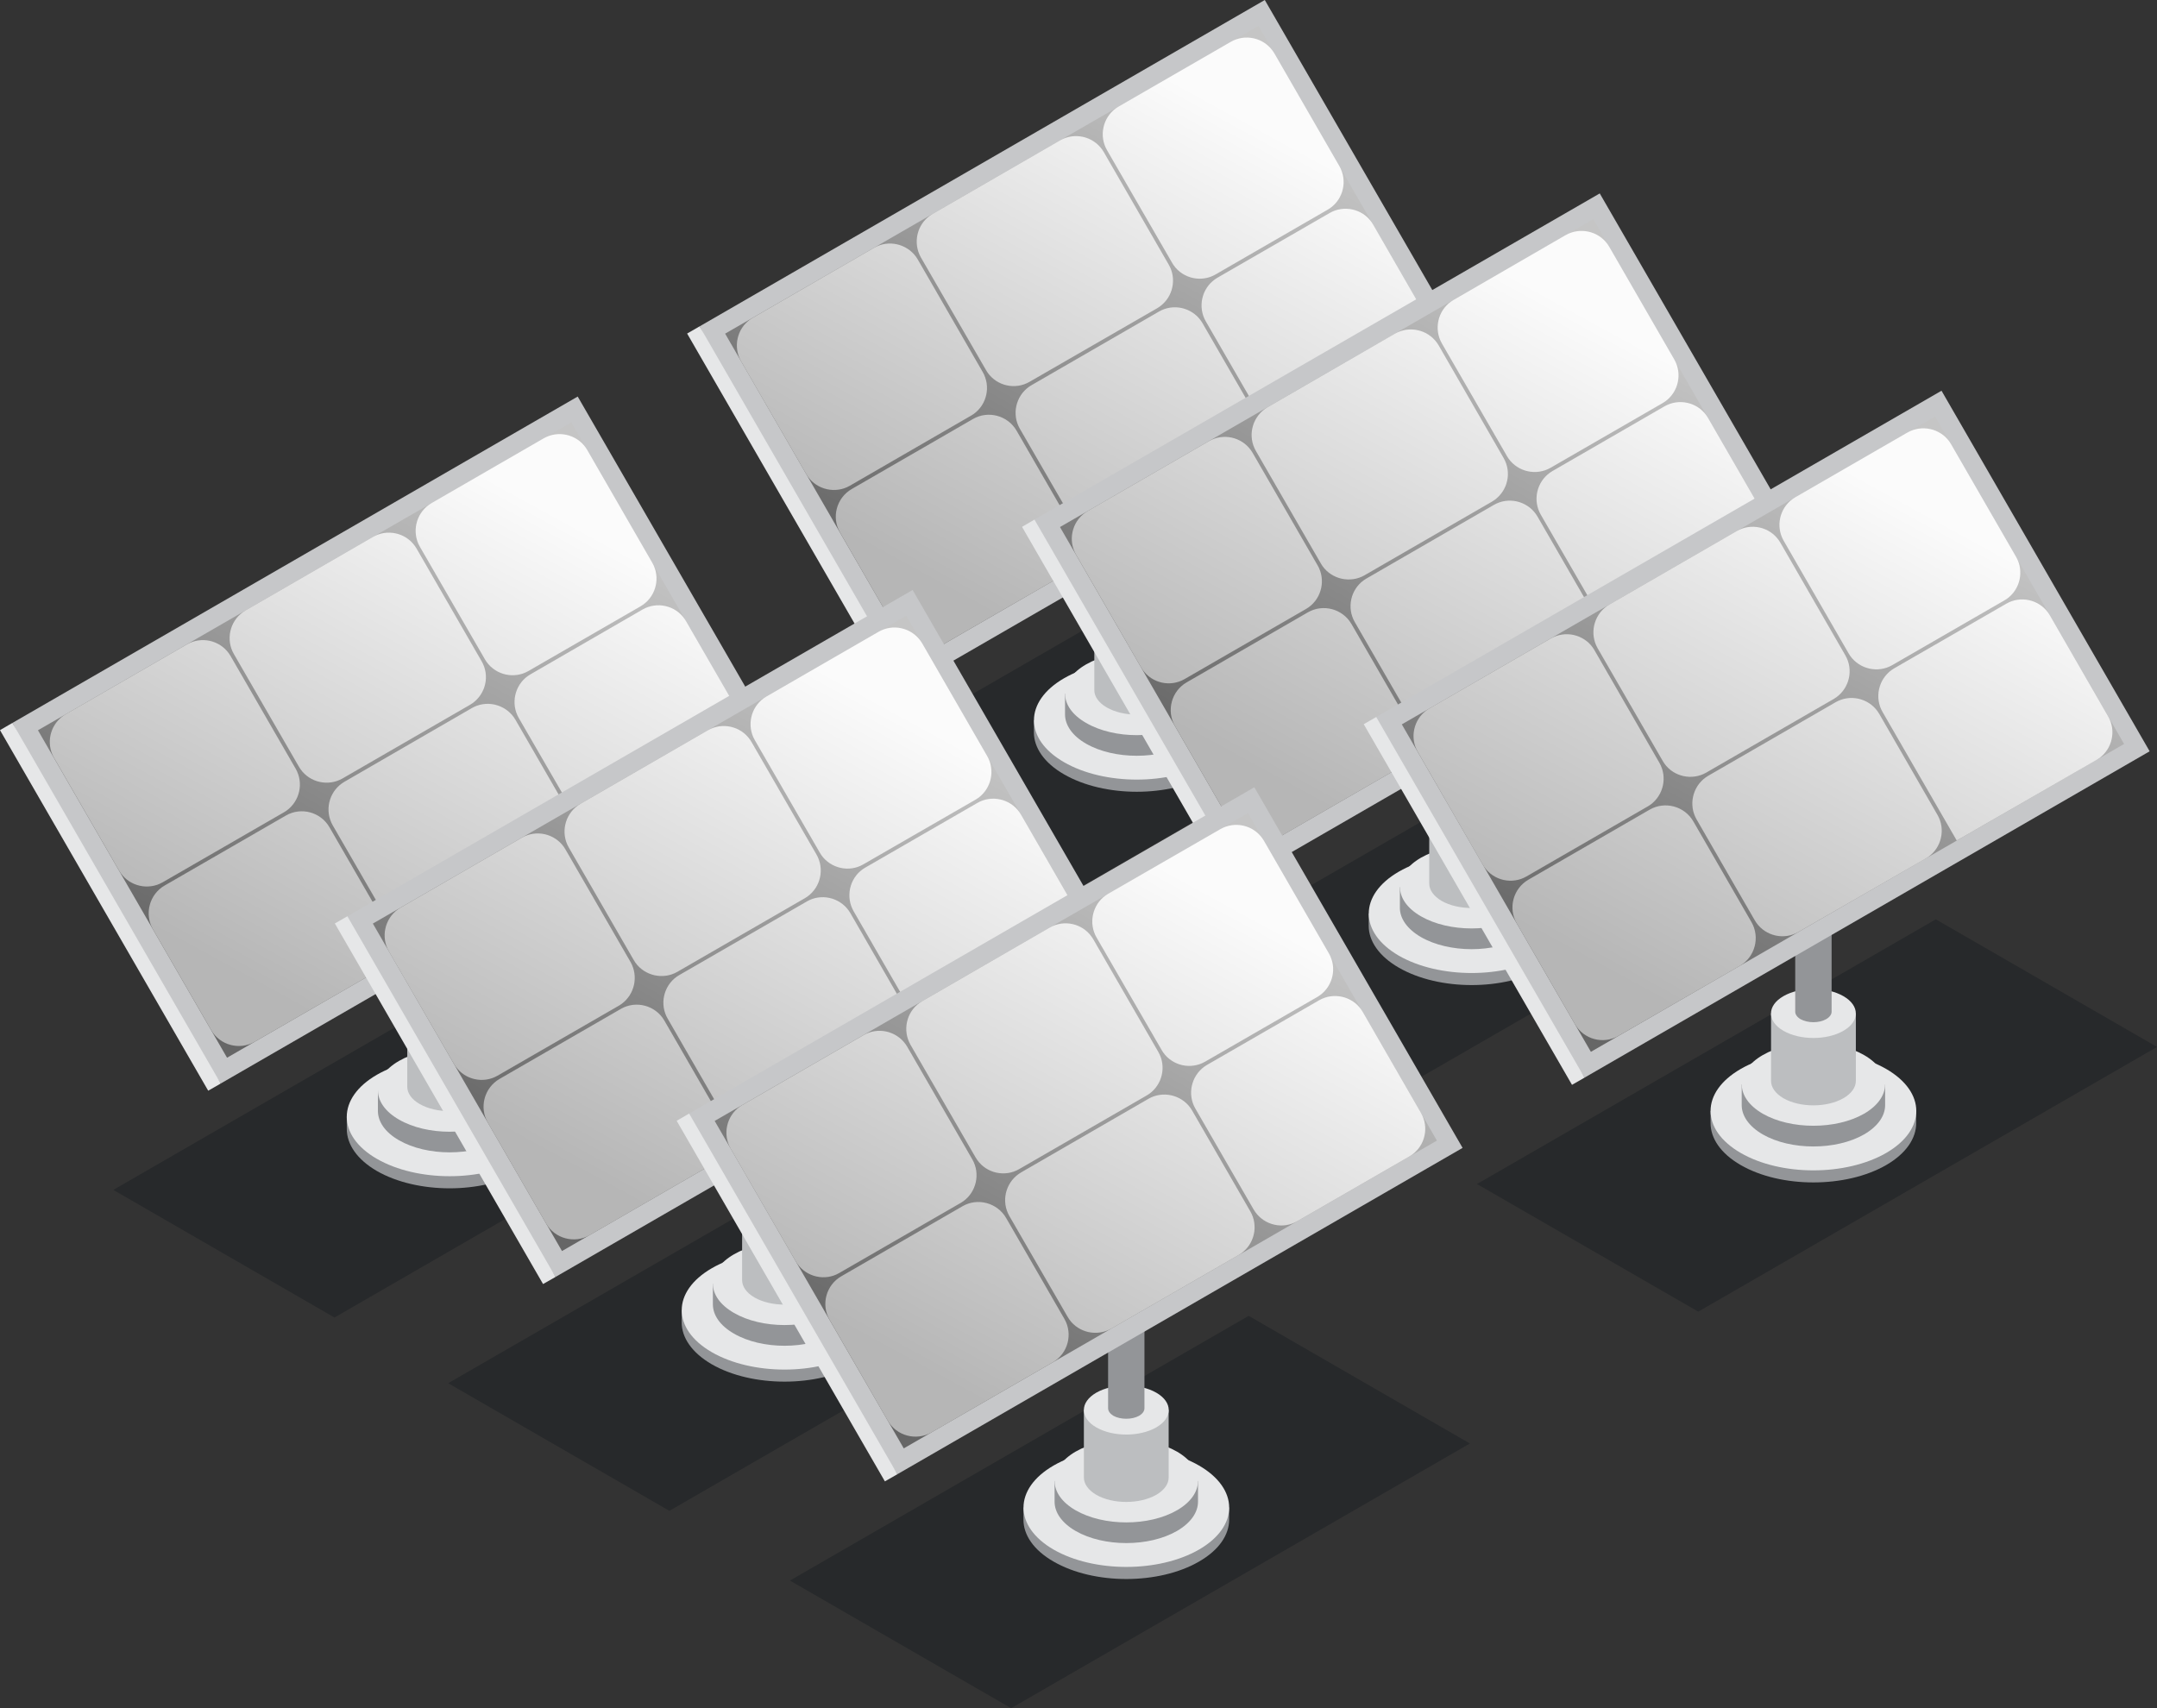 <?xml version="1.0" encoding="UTF-8"?>
<svg width="101px" height="80px" viewBox="0 0 101 80" version="1.1" xmlns="http://www.w3.org/2000/svg" xmlns:xlink="http://www.w3.org/1999/xlink">
    <rect x="0" y="0" width="101" height="80" fill="#333333" stroke="none"/>
    <title>光伏@2x</title>
    <defs>
        <linearGradient x1="74.191%" y1="13.313%" x2="25.898%" y2="89.67%" id="linearGradient-1">
            <stop stop-color="#C5C5C5" offset="0%"></stop>
            <stop stop-color="#666666" offset="100%"></stop>
        </linearGradient>
        <linearGradient x1="28.137%" y1="88.347%" x2="73.97%" y2="14.641%" id="linearGradient-2">
            <stop stop-color="#B6B6B6" offset="0%"></stop>
            <stop stop-color="#FBFBFB" offset="100%"></stop>
        </linearGradient>
        <linearGradient x1="74.191%" y1="13.301%" x2="25.898%" y2="89.683%" id="linearGradient-3">
            <stop stop-color="#C5C5C5" offset="0%"></stop>
            <stop stop-color="#666666" offset="100%"></stop>
        </linearGradient>
        <linearGradient x1="28.137%" y1="88.34%" x2="73.97%" y2="14.647%" id="linearGradient-4">
            <stop stop-color="#B6B6B6" offset="0%"></stop>
            <stop stop-color="#FBFBFB" offset="100%"></stop>
        </linearGradient>
        <linearGradient x1="28.137%" y1="88.338%" x2="73.97%" y2="14.649%" id="linearGradient-5">
            <stop stop-color="#B6B6B6" offset="0%"></stop>
            <stop stop-color="#FBFBFB" offset="100%"></stop>
        </linearGradient>
        <linearGradient x1="28.137%" y1="88.342%" x2="73.97%" y2="14.646%" id="linearGradient-6">
            <stop stop-color="#B6B6B6" offset="0%"></stop>
            <stop stop-color="#FBFBFB" offset="100%"></stop>
        </linearGradient>
        <linearGradient x1="28.137%" y1="88.333%" x2="73.97%" y2="14.654%" id="linearGradient-7">
            <stop stop-color="#B6B6B6" offset="0%"></stop>
            <stop stop-color="#FBFBFB" offset="100%"></stop>
        </linearGradient>
        <linearGradient x1="74.191%" y1="13.307%" x2="25.898%" y2="89.677%" id="linearGradient-8">
            <stop stop-color="#C5C5C5" offset="0%"></stop>
            <stop stop-color="#666666" offset="100%"></stop>
        </linearGradient>
        <linearGradient x1="28.137%" y1="88.332%" x2="73.97%" y2="14.655%" id="linearGradient-9">
            <stop stop-color="#B6B6B6" offset="0%"></stop>
            <stop stop-color="#FBFBFB" offset="100%"></stop>
        </linearGradient>
    </defs>
    <g id="光储充及工商储管理系统V1.3" stroke="none" stroke-width="1" fill="none" fill-rule="evenodd">
        <g id="3_1_1.站点概览" transform="translate(-316, -514)">
            <g id="main" transform="translate(212, 102)">
                <g id="2" transform="translate(20, 182)">
                    <g id="能流图4" transform="translate(68, 32)">
                        <g id="编组" transform="translate(16, 198)">
                            <polygon id="Fill-306" fill="#0C1218" opacity="0.3" points="37.141 49.302 15.662 61.704 5.307 55.727 26.786 43.331"></polygon>
                            <path d="M25.867,52.306 L16.238,52.306 L16.238,52.872 C16.238,53.585 16.708,54.295 17.645,54.841 C19.529,55.924 22.578,55.924 24.46,54.841 C25.4,54.295 25.867,53.585 25.867,52.872 L25.867,52.306 Z" id="Fill-308" fill="#939598"></path>
                            <path d="M24.46,54.271 C22.578,55.358 19.529,55.358 17.644,54.271 C15.768,53.188 15.768,51.423 17.644,50.337 C19.529,49.251 22.578,49.251 24.46,50.337 C26.339,51.423 26.339,53.188 24.46,54.271" id="Fill-310" fill="#E6E7E8"></path>
                            <path d="M24.414,51.061 L17.695,51.061 L17.695,52.027 C17.695,52.526 18.024,53.025 18.679,53.401 C19.99,54.158 22.114,54.158 23.427,53.401 C24.082,53.025 24.414,52.526 24.414,52.027 L24.414,51.061 Z" id="Fill-312" fill="#939598"></path>
                            <path d="M23.427,52.433 C22.114,53.193 19.99,53.193 18.679,52.433 C17.369,51.679 17.369,50.449 18.679,49.689 C19.99,48.929 22.114,48.929 23.427,49.689 C24.738,50.449 24.738,51.673 23.427,52.433" id="Fill-314" fill="#E6E7E8"></path>
                            <path d="M23.04,47.739 L19.07,47.739 L19.07,50.898 C19.07,51.188 19.263,51.483 19.647,51.703 C20.424,52.152 21.683,52.152 22.46,51.703 C22.847,51.483 23.04,51.188 23.04,50.898 L23.04,47.739 Z" id="Fill-316" fill="#BCBEC0"></path>
                            <path d="M22.461,48.553 C21.683,48.996 20.425,48.996 19.647,48.553 C18.872,48.104 18.872,47.378 19.647,46.926 C20.425,46.482 21.683,46.482 22.461,46.926 C23.231,47.378 23.231,48.104 22.461,48.553" id="Fill-318" fill="#E6E7E8"></path>
                            <path d="M21.908,39.048 L20.206,39.048 L20.206,47.656 C20.206,47.783 20.285,47.906 20.452,48.003 C20.783,48.196 21.321,48.196 21.655,48.003 C21.822,47.906 21.908,47.783 21.908,47.656 L21.908,39.048 Z" id="Fill-320" fill="#939598"></path>
                            <path d="M21.656,39.394 C21.322,39.587 20.784,39.587 20.452,39.394 C20.118,39.204 20.118,38.896 20.452,38.7 C20.784,38.507 21.322,38.507 21.656,38.7 C21.992,38.896 21.992,39.204 21.656,39.394" id="Fill-322" fill="#808285"></path>
                            <polygon id="Fill-324" fill="#C6C7C9" points="10.335 50.745 7.856 47.114 2.419 37.602 0.584 33.856 27.051 18.572 36.803 35.461"></polygon>
                            <polygon id="Fill-326" fill="url(#linearGradient-1)" points="10.631 49.537 1.777 34.201 26.752 19.783 35.601 35.122"></polygon>
                            <path d="M13.385,38.196 C14.097,37.783 15.016,38.029 15.426,38.742 L15.426,38.742 L18.156,43.465 C18.566,44.177 18.318,45.096 17.608,45.509 L17.608,45.509 L11.928,48.788 C11.216,49.201 10.297,48.953 9.887,48.242 L9.887,48.242 L7.159,43.519 C6.752,42.807 6.995,41.885 7.705,41.475 L7.705,41.475 Z M24.058,33.59 L24.136,33.711 L26.866,38.437 C27.252,39.107 27.057,39.961 26.439,40.403 L26.318,40.481 L20.351,43.927 C19.68,44.311 18.829,44.116 18.388,43.497 L18.31,43.376 L15.582,38.656 C15.194,37.983 15.389,37.131 16.009,36.69 L16.13,36.612 L22.092,33.163 C22.763,32.774 23.618,32.974 24.058,33.59 Z M10.719,30.604 L10.797,30.725 L13.843,35.999 C14.231,36.669 14.034,37.523 13.416,37.965 L13.295,38.043 L7.615,41.322 C6.947,41.705 6.094,41.511 5.654,40.894 L5.576,40.774 L2.53,35.492 C2.145,34.824 2.337,33.973 2.953,33.531 L3.073,33.453 L8.756,30.179 C9.426,29.791 10.28,29.985 10.719,30.604 Z M32.047,28.973 L32.125,29.094 L34.858,33.822 C35.241,34.495 35.046,35.347 34.428,35.788 L34.307,35.866 L29.06,38.9 C28.35,39.307 27.766,39.644 27.766,39.644 C27.766,39.644 27.616,39.384 27.396,39 L27.256,38.755 L27.142,38.556 L27.142,38.556 L27.022,38.347 L24.289,33.621 C23.906,32.955 24.1,32.097 24.717,31.659 L24.837,31.582 L30.084,28.548 C30.754,28.16 31.608,28.354 32.047,28.973 Z M19.428,25.571 L19.506,25.693 L22.552,30.969 C22.943,31.637 22.746,32.491 22.125,32.933 L22.004,33.011 L16.04,36.457 C15.369,36.843 14.516,36.648 14.076,36.03 L13.998,35.909 L10.952,30.632 C10.562,29.961 10.761,29.108 11.377,28.666 L11.498,28.588 L17.462,25.147 C18.135,24.759 18.986,24.951 19.428,25.571 Z M27.421,20.956 L27.498,21.077 L30.542,26.354 C30.928,27.022 30.733,27.876 30.115,28.318 L29.994,28.396 L24.747,31.424 C24.077,31.812 23.226,31.618 22.784,30.999 L22.706,30.878 L19.66,25.605 C19.274,24.934 19.471,24.08 20.088,23.638 L20.208,23.56 L25.457,20.529 C26.125,20.143 26.981,20.338 27.421,20.956 Z" id="形状结合" fill="url(#linearGradient-2)"></path>
                            <polygon id="Fill-340" fill="#E6E7E8" points="9.749 51.082 0 34.195 0.582 33.855 10.336 50.745"></polygon>
                            <polygon id="Fill-342" fill="#0C1218" opacity="0.3" points="69.315 30.73 47.836 43.132 37.478 37.156 58.958 24.759"></polygon>
                            <path d="M58.043,33.734 L48.412,33.734 L48.412,34.298 C48.412,35.008 48.881,35.723 49.824,36.266 C51.706,37.353 54.752,37.353 56.631,36.266 C57.573,35.723 58.043,35.008 58.043,34.298 L58.043,33.734 Z" id="Fill-344" fill="#939598"></path>
                            <path d="M56.631,35.697 C54.752,36.783 51.706,36.783 49.824,35.697 C47.944,34.614 47.944,32.852 49.824,31.765 C51.706,30.679 54.752,30.679 56.631,31.765 C58.516,32.852 58.516,34.614 56.631,35.697" id="Fill-346" fill="#E6E7E8"></path>
                            <path d="M56.585,32.487 L49.869,32.487 L49.869,33.456 C49.869,33.952 50.198,34.451 50.853,34.829 C52.166,35.584 54.291,35.584 55.604,34.829 C56.259,34.451 56.585,33.952 56.585,33.456 L56.585,32.487 Z" id="Fill-348" fill="#939598"></path>
                            <path d="M55.604,33.856 C54.291,34.621 52.166,34.621 50.853,33.856 C49.543,33.102 49.543,31.872 50.853,31.118 C52.166,30.358 54.291,30.358 55.604,31.118 C56.914,31.872 56.914,33.102 55.604,33.856" id="Fill-350" fill="#E6E7E8"></path>
                            <path d="M55.211,29.168 L51.241,29.168 L51.241,32.327 C51.241,32.617 51.44,32.912 51.821,33.131 C52.599,33.58 53.852,33.58 54.632,33.131 C55.021,32.912 55.211,32.617 55.211,32.327 L55.211,29.168 Z" id="Fill-352" fill="#BCBEC0"></path>
                            <path d="M54.633,29.981 C53.852,30.425 52.599,30.425 51.822,29.981 C51.046,29.529 51.046,28.803 51.822,28.354 C52.599,27.91 53.852,27.91 54.633,28.354 C55.408,28.803 55.408,29.529 54.633,29.981" id="Fill-354" fill="#E6E7E8"></path>
                            <path d="M54.077,20.476 L52.375,20.476 L52.375,29.084 C52.375,29.206 52.459,29.334 52.623,29.431 C52.955,29.624 53.498,29.624 53.826,29.431 C53.996,29.334 54.077,29.206 54.077,29.084 L54.077,20.476 Z" id="Fill-356" fill="#939598"></path>
                            <path d="M53.827,20.823 C53.498,21.016 52.955,21.016 52.624,20.823 C52.29,20.632 52.29,20.324 52.624,20.128 C52.955,19.935 53.498,19.935 53.827,20.128 C54.164,20.324 54.164,20.632 53.827,20.823" id="Fill-358" fill="#808285"></path>
                            <polygon id="Fill-360" fill="#C6C7C9" points="42.507 32.173 40.027 28.537 34.593 19.03 32.76 15.284 59.223 0 68.975 16.887"></polygon>
                            <polygon id="Fill-362" fill="url(#linearGradient-3)" points="42.808 30.965 33.954 15.626 58.926 1.212 67.772 16.545"></polygon>
                            <path d="M45.559,19.624 C46.269,19.212 47.188,19.457 47.6,20.17 L47.6,20.17 L50.328,24.895 C50.74,25.606 50.492,26.525 49.78,26.937 L49.78,26.937 L44.102,30.216 C43.392,30.624 42.468,30.378 42.059,29.668 L42.059,29.668 L39.336,24.942 C38.921,24.235 39.169,23.313 39.882,22.903 L39.882,22.903 Z M56.23,15.016 L56.307,15.137 L59.038,19.865 C59.426,20.536 59.227,21.385 58.61,21.826 L58.49,21.904 L52.525,25.351 C51.852,25.739 51.001,25.542 50.562,24.923 L50.484,24.802 L47.754,20.079 C47.366,19.411 47.562,18.557 48.181,18.115 L48.302,18.038 L54.269,14.591 C54.937,14.203 55.79,14.4 56.23,15.016 Z M42.896,12.032 L42.974,12.153 L46.017,17.427 C46.403,18.098 46.208,18.949 45.59,19.389 L45.469,19.466 L39.789,22.751 C39.123,23.134 38.266,22.939 37.828,22.323 L37.751,22.202 L34.702,16.921 C34.316,16.25 34.511,15.396 35.129,14.959 L35.25,14.882 L40.935,11.602 C41.598,11.219 42.454,11.414 42.896,12.032 Z M64.222,10.401 L64.299,10.522 L67.026,15.25 C67.415,15.921 67.218,16.775 66.599,17.217 L66.478,17.295 L61.234,20.323 C60.522,20.73 59.94,21.067 59.94,21.067 C59.94,21.067 59.646,20.56 59.272,19.915 L59.19,19.775 L56.46,15.049 C56.074,14.378 56.269,13.525 56.887,13.083 L57.008,13.005 L62.26,9.976 C62.928,9.588 63.784,9.783 64.222,10.401 Z M51.605,7 L51.683,7.121 L54.726,12.395 C55.114,13.066 54.92,13.919 54.299,14.361 L54.178,14.439 L48.211,17.88 C47.543,18.271 46.69,18.076 46.25,17.458 L46.173,17.337 L43.124,12.063 C42.738,11.39 42.93,10.534 43.551,10.094 L43.672,10.016 L49.639,6.573 C50.31,6.187 51.163,6.381 51.605,7 Z M59.597,2.385 L59.675,2.506 L62.716,7.78 C63.102,8.45 62.907,9.302 62.291,9.741 L62.17,9.819 L56.921,12.852 C56.253,13.241 55.397,13.046 54.96,12.428 L54.883,12.307 L51.834,7.03 C51.448,6.362 51.643,5.506 52.259,5.066 L52.379,4.989 L57.634,1.957 C58.304,1.572 59.155,1.766 59.597,2.385 Z" id="形状结合" fill="url(#linearGradient-4)"></path>
                            <polygon id="Fill-376" fill="#E6E7E8" points="41.923 32.51 32.174 15.621 32.759 15.284 42.508 32.173"></polygon>
                            <polygon id="Fill-378" fill="#0C1218" opacity="0.3" points="52.823 58.361 31.343 70.757 20.986 64.781 42.465 52.387"></polygon>
                            <path d="M41.548,61.36 L31.919,61.36 L31.919,61.929 C31.919,62.642 32.392,63.352 33.329,63.895 C35.211,64.978 38.262,64.978 40.139,63.895 C41.079,63.352 41.548,62.642 41.548,61.929 L41.548,61.36 Z" id="Fill-380" fill="#939598"></path>
                            <path d="M40.139,63.328 C38.262,64.414 35.211,64.414 33.329,63.328 C31.452,62.242 31.452,60.482 33.329,59.396 C35.211,58.307 38.262,58.307 40.139,59.396 C42.021,60.482 42.021,62.242 40.139,63.328" id="Fill-382" fill="#E6E7E8"></path>
                            <path d="M40.09,60.118 L33.38,60.118 L33.38,61.084 C33.38,61.585 33.708,62.079 34.364,62.457 C35.671,63.217 37.799,63.217 39.109,62.457 C39.764,62.079 40.09,61.585 40.09,61.084 L40.09,60.118 Z" id="Fill-384" fill="#939598"></path>
                            <path d="M39.109,61.487 C37.799,62.247 35.671,62.247 34.364,61.487 C33.051,60.73 33.051,59.503 34.364,58.746 C35.671,57.986 37.799,57.986 39.109,58.746 C40.419,59.503 40.419,60.73 39.109,61.487" id="Fill-386" fill="#E6E7E8"></path>
                            <path d="M38.716,56.798 L34.749,56.798 L34.749,59.955 C34.749,60.247 34.942,60.542 35.331,60.767 C36.106,61.211 37.364,61.211 38.137,60.767 C38.528,60.542 38.716,60.247 38.716,59.955 L38.716,56.798 Z" id="Fill-388" fill="#BCBEC0"></path>
                            <path d="M38.138,57.609 C37.363,58.055 36.107,58.055 35.332,57.609 C34.552,57.157 34.552,56.431 35.332,55.985 C36.107,55.536 37.363,55.536 38.138,55.985 C38.916,56.431 38.916,57.157 38.138,57.609" id="Fill-390" fill="#E6E7E8"></path>
                            <path d="M37.585,48.104 L35.883,48.104 L35.883,56.712 C35.883,56.837 35.966,56.965 36.133,57.062 C36.462,57.25 37.003,57.25 37.334,57.062 C37.501,56.965 37.585,56.837 37.585,56.712 L37.585,48.104 Z" id="Fill-392" fill="#939598"></path>
                            <path d="M37.335,48.451 C37.003,48.644 36.463,48.644 36.134,48.451 C35.797,48.257 35.797,47.952 36.134,47.756 C36.463,47.568 37.003,47.568 37.335,47.756 C37.669,47.952 37.669,48.257 37.335,48.451" id="Fill-394" fill="#808285"></path>
                            <polygon id="Fill-396" fill="#C6C7C9" points="26.012 59.804 23.535 56.167 18.098 46.656 16.268 42.912 42.733 27.631 52.482 44.52"></polygon>
                            <polygon id="Fill-398" fill="url(#linearGradient-1)" points="26.315 58.591 17.459 43.254 42.434 28.837 51.282 44.171"></polygon>
                            <path d="M29.069,47.252 C29.776,46.84 30.698,47.085 31.108,47.798 L31.108,47.798 L33.833,52.521 C34.245,53.234 33.997,54.153 33.287,54.563 L33.287,54.563 L27.61,57.847 C26.897,58.257 25.976,58.009 25.569,57.299 L25.569,57.299 L22.841,52.576 C22.429,51.863 22.677,50.944 23.389,50.531 L23.389,50.531 Z M39.74,42.644 L39.818,42.765 L42.543,47.493 C42.933,48.164 42.734,49.018 42.118,49.46 L41.997,49.537 L36.03,52.981 C35.362,53.367 34.509,53.175 34.067,52.554 L33.989,52.433 L31.264,47.707 C30.873,47.039 31.07,46.183 31.686,45.743 L31.807,45.666 L37.779,42.219 C38.442,41.831 39.298,42.026 39.74,42.644 Z M26.399,39.66 L26.476,39.781 L29.525,45.055 C29.908,45.726 29.713,46.579 29.099,47.021 L28.979,47.099 L23.297,50.378 C22.629,50.764 21.775,50.567 21.336,49.951 L21.258,49.83 L18.207,44.554 C17.824,43.88 18.018,43.029 18.637,42.585 L18.758,42.507 L24.44,39.23 C25.108,38.847 25.961,39.042 26.399,39.66 Z M47.729,38.03 L47.807,38.15 L50.537,42.881 C50.925,43.549 50.728,44.403 50.11,44.845 L49.989,44.922 L44.739,47.951 C44.03,48.361 43.447,48.698 43.447,48.698 C43.447,48.698 43.152,48.191 42.779,47.546 L42.698,47.405 L39.971,42.677 C39.585,42.006 39.777,41.15 40.395,40.71 L40.516,40.633 L45.765,37.604 C46.436,37.216 47.289,37.415 47.729,38.03 Z M35.11,34.628 L35.188,34.749 L38.231,40.02 C38.62,40.693 38.425,41.545 37.807,41.989 L37.686,42.067 L31.719,45.513 C31.053,45.899 30.195,45.702 29.755,45.088 L29.678,44.968 L26.632,39.689 C26.246,39.018 26.441,38.166 27.059,37.723 L27.18,37.644 L33.147,34.201 C33.82,33.815 34.669,34.009 35.11,34.628 Z M43.104,30.013 L43.183,30.134 L46.224,35.408 C46.612,36.078 46.415,36.932 45.799,37.374 L45.678,37.452 L40.426,40.48 C39.763,40.869 38.906,40.674 38.465,40.056 L38.388,39.935 L35.342,34.661 C34.956,33.988 35.153,33.136 35.769,32.694 L35.89,32.617 L41.139,29.588 C41.81,29.2 42.661,29.397 43.104,30.013 Z" id="形状结合" fill="url(#linearGradient-5)"></path>
                            <polygon id="Fill-412" fill="#E6E7E8" points="25.428 60.136 15.679 43.249 16.266 42.912 26.013 59.804"></polygon>
                            <polygon id="Fill-414" fill="#0C1218" opacity="0.3" points="84.997 39.789 63.515 52.183 53.163 46.207 74.642 33.813"></polygon>
                            <path d="M73.723,42.785 L64.088,42.785 L64.088,43.354 C64.088,44.067 64.563,44.78 65.5,45.32 C67.385,46.406 70.431,46.406 72.316,45.32 C73.255,44.78 73.723,44.067 73.723,43.354 L73.723,42.785 Z" id="Fill-416" fill="#939598"></path>
                            <path d="M72.315,44.759 C70.431,45.84 67.385,45.84 65.5,44.759 C63.621,43.667 63.621,41.908 65.5,40.822 C67.385,39.736 70.431,39.736 72.315,40.822 C74.195,41.908 74.195,43.667 72.315,44.759" id="Fill-418" fill="#E6E7E8"></path>
                            <path d="M72.27,41.546 L65.548,41.546 L65.548,42.515 C65.548,43.011 65.88,43.504 66.532,43.885 C67.845,44.643 69.97,44.643 71.283,43.885 C71.938,43.504 72.27,43.011 72.27,42.515 L72.27,41.546 Z" id="Fill-420" fill="#939598"></path>
                            <path d="M71.283,42.913 C69.97,43.672 67.845,43.672 66.533,42.913 C65.225,42.158 65.225,40.928 66.533,40.171 C67.845,39.414 69.97,39.414 71.283,40.171 C72.593,40.928 72.593,42.158 71.283,42.913" id="Fill-422" fill="#E6E7E8"></path>
                            <path d="M70.896,38.221 L66.923,38.221 L66.923,41.381 C66.923,41.673 67.119,41.965 67.502,42.193 C68.28,42.636 69.538,42.636 70.314,42.193 C70.7,41.965 70.896,41.673 70.896,41.381 L70.896,38.221 Z" id="Fill-424" fill="#BCBEC0"></path>
                            <path d="M70.314,39.037 C69.539,39.481 68.281,39.481 67.503,39.037 C66.728,38.583 66.728,37.857 67.503,37.411 C68.281,36.962 69.539,36.962 70.314,37.411 C71.087,37.857 71.087,38.583 70.314,39.037" id="Fill-426" fill="#E6E7E8"></path>
                            <path d="M69.764,29.532 L68.059,29.532 L68.059,38.14 C68.059,38.263 68.14,38.391 68.305,38.487 C68.639,38.675 69.177,38.675 69.511,38.487 C69.678,38.391 69.764,38.263 69.764,38.14 L69.764,29.532 Z" id="Fill-428" fill="#939598"></path>
                            <path d="M69.512,29.879 C69.177,30.072 68.64,30.072 68.306,29.879 C67.974,29.686 67.974,29.38 68.306,29.182 C68.64,28.991 69.177,28.991 69.512,29.182 C69.846,29.38 69.846,29.686 69.512,29.879" id="Fill-430" fill="#808285"></path>
                            <polygon id="Fill-432" fill="#C6C7C9" points="58.191 41.23 55.709 37.596 50.272 28.084 48.439 24.335 74.907 9.059 84.659 25.943"></polygon>
                            <polygon id="Fill-434" fill="url(#linearGradient-1)" points="58.487 40.016 49.633 24.683 74.605 10.263 83.456 25.602"></polygon>
                            <path d="M61.241,28.678 C61.953,28.268 62.869,28.513 63.282,29.226 L63.282,29.226 L66.012,33.949 C66.422,34.662 66.174,35.581 65.464,35.988 L65.464,35.988 L59.781,39.273 C59.071,39.68 58.153,39.434 57.74,38.722 L57.74,38.722 L55.015,33.999 C54.608,33.291 54.851,32.37 55.561,31.96 L55.561,31.96 Z M71.914,24.072 L71.992,24.193 L74.722,28.921 C75.108,29.587 74.913,30.445 74.295,30.883 L74.174,30.96 L68.204,34.407 C67.534,34.795 66.685,34.598 66.244,33.982 L66.166,33.861 L63.438,29.135 C63.05,28.467 63.244,27.611 63.863,27.171 L63.984,27.094 L69.948,23.647 C70.619,23.259 71.472,23.454 71.914,24.072 Z M58.575,21.089 L58.653,21.209 L61.699,26.483 C62.085,27.149 61.888,28.007 61.271,28.445 L61.151,28.522 L55.471,31.802 C54.8,32.192 53.949,31.996 53.51,31.379 L53.432,31.259 L50.386,25.977 C49.998,25.309 50.193,24.453 50.809,24.013 L50.929,23.935 L56.612,20.659 C57.282,20.273 58.136,20.47 58.575,21.089 Z M79.903,19.457 L79.98,19.578 L82.711,24.306 C83.096,24.975 82.899,25.831 82.283,26.273 L82.163,26.351 L76.916,29.379 C76.203,29.789 75.621,30.123 75.621,30.123 C75.621,30.123 75.328,29.616 74.958,28.969 L74.877,28.828 L72.144,24.1 C71.759,23.434 71.956,22.579 72.572,22.139 L72.693,22.061 L77.939,19.03 C78.61,18.644 79.463,18.839 79.903,19.457 Z M67.284,16.052 L67.362,16.172 L70.405,21.449 C70.796,22.122 70.599,22.973 69.978,23.417 L69.857,23.496 L63.895,26.942 C63.225,27.325 62.369,27.13 61.929,26.516 L61.852,26.396 L58.805,21.117 C58.417,20.444 58.616,19.595 59.231,19.151 L59.351,19.073 L65.318,15.626 C65.991,15.243 66.842,15.438 67.284,16.052 Z M75.277,11.441 L75.354,11.562 L78.398,16.836 C78.783,17.507 78.589,18.36 77.97,18.802 L77.849,18.88 L72.603,21.909 C71.932,22.292 71.079,22.099 70.639,21.481 L70.562,21.36 L67.516,16.086 C67.13,15.416 67.324,14.562 67.943,14.122 L68.064,14.045 L73.31,11.011 C73.981,10.628 74.837,10.822 75.277,11.441 Z" id="形状结合" fill="url(#linearGradient-6)"></path>
                            <polygon id="Fill-448" fill="#E6E7E8" points="57.605 41.561 47.856 24.674 48.438 24.335 58.192 41.23"></polygon>
                            <polygon id="Fill-450" fill="#0C1218" opacity="0.3" points="68.826 67.604 47.346 80 36.989 74.024 58.468 61.627"></polygon>
                            <path d="M57.554,70.602 L47.922,70.602 L47.922,71.169 C47.922,71.881 48.392,72.594 49.334,73.135 C51.216,74.223 54.262,74.223 56.142,73.135 C57.084,72.594 57.554,71.881 57.554,71.169 L57.554,70.602 Z" id="Fill-452" fill="#939598"></path>
                            <path d="M56.142,72.573 C54.262,73.656 51.216,73.656 49.334,72.573 C47.455,71.484 47.455,69.724 49.334,68.636 C51.216,67.552 54.262,67.552 56.142,68.636 C58.026,69.724 58.026,71.484 56.142,72.573" id="Fill-454" fill="#E6E7E8"></path>
                            <path d="M56.096,69.36 L49.38,69.36 L49.38,70.329 C49.38,70.825 49.706,71.318 50.364,71.7 C51.677,72.457 53.801,72.457 55.112,71.7 C55.767,71.318 56.096,70.825 56.096,70.329 L56.096,69.36 Z" id="Fill-456" fill="#939598"></path>
                            <path d="M55.112,70.732 C53.802,71.489 51.677,71.489 50.364,70.732 C49.054,69.975 49.054,68.748 50.364,67.985 C51.677,67.228 53.802,67.228 55.112,67.985 C56.422,68.748 56.422,69.975 55.112,70.732" id="Fill-458" fill="#E6E7E8"></path>
                            <path d="M54.722,66.036 L50.752,66.036 L50.752,69.195 C50.752,69.49 50.948,69.78 51.331,70.007 C52.109,70.453 53.362,70.453 54.143,70.007 C54.531,69.78 54.722,69.49 54.722,69.195 L54.722,66.036 Z" id="Fill-460" fill="#BCBEC0"></path>
                            <path d="M54.143,66.849 C53.363,67.298 52.11,67.298 51.332,66.849 C50.557,66.4 50.557,65.674 51.332,65.225 C52.11,64.779 53.363,64.779 54.143,65.225 C54.919,65.674 54.919,66.4 54.143,66.849" id="Fill-462" fill="#E6E7E8"></path>
                            <path d="M53.588,57.349 L51.886,57.349 L51.886,65.954 C51.886,66.082 51.969,66.205 52.134,66.307 C52.465,66.492 53.006,66.492 53.337,66.307 C53.507,66.205 53.588,66.082 53.588,65.954 L53.588,57.349 Z" id="Fill-464" fill="#939598"></path>
                            <path d="M53.338,57.696 C53.006,57.886 52.466,57.886 52.135,57.696 C51.8,57.5 51.8,57.194 52.135,56.996 C52.466,56.808 53.006,56.808 53.338,56.996 C53.675,57.194 53.675,57.5 53.338,57.696" id="Fill-466" fill="#808285"></path>
                            <polygon id="Fill-468" fill="#C6C7C9" points="42.018 69.044 39.538 65.412 34.103 55.901 32.271 52.152 58.733 36.871 68.485 53.76"></polygon>
                            <polygon id="Fill-470" fill="url(#linearGradient-3)" points="42.318 67.833 33.464 52.497 58.436 38.08 67.282 53.418"></polygon>
                            <path d="M45.069,56.492 C45.779,56.082 46.698,56.33 47.111,57.043 L47.111,57.043 L49.838,61.766 C50.251,62.479 50.003,63.398 49.29,63.805 L49.29,63.805 L43.613,67.087 C42.903,67.494 41.979,67.249 41.569,66.536 L41.569,66.536 L38.847,61.813 C38.432,61.105 38.68,60.184 39.392,59.774 L39.392,59.774 Z M55.741,51.887 L55.818,52.007 L58.548,56.736 C58.934,57.406 58.737,58.26 58.118,58.7 L57.998,58.777 L52.036,62.224 C51.363,62.607 50.509,62.412 50.072,61.798 L49.995,61.678 L47.264,56.952 C46.876,56.281 47.073,55.43 47.692,54.986 L47.813,54.908 L53.779,51.459 C54.445,51.076 55.301,51.271 55.741,51.887 Z M42.404,48.905 L42.482,49.026 L45.528,54.298 C45.913,54.966 45.719,55.822 45.101,56.262 L44.98,56.339 L39.3,59.618 C38.634,60.009 37.776,59.81 37.338,59.193 L37.261,59.073 L34.212,53.794 C33.827,53.123 34.021,52.269 34.64,51.829 L34.761,51.752 L40.446,48.475 C41.109,48.087 41.964,48.286 42.404,48.905 Z M63.732,47.272 L63.809,47.392 L66.537,52.123 C66.925,52.794 66.728,53.648 66.11,54.085 L65.989,54.162 L60.745,57.193 C60.074,57.582 59.221,57.385 58.779,56.766 L58.701,56.645 L55.971,51.917 C55.585,51.251 55.78,50.395 56.398,49.951 L56.519,49.873 L61.771,46.844 C62.439,46.461 63.294,46.656 63.732,47.272 Z M51.113,43.868 L51.191,43.989 L54.237,49.265 C54.625,49.934 54.43,50.789 53.81,51.23 L53.689,51.307 L47.722,54.753 C47.053,55.142 46.2,54.947 45.761,54.329 L45.683,54.208 L42.634,48.931 C42.249,48.26 42.441,47.407 43.061,46.965 L43.182,46.887 L49.149,43.443 C49.82,43.055 50.673,43.249 51.113,43.868 Z M59.105,39.256 L59.183,39.376 L62.226,44.653 C62.612,45.324 62.415,46.175 61.801,46.614 L61.681,46.692 L56.432,49.72 C55.761,50.109 54.908,49.914 54.47,49.296 L54.393,49.175 L51.342,43.901 C50.959,43.23 51.153,42.376 51.77,41.934 L51.89,41.857 L57.144,38.831 C57.813,38.445 58.666,38.64 59.105,39.256 Z" id="形状结合" fill="url(#linearGradient-7)"></path>
                            <polygon id="Fill-484" fill="#E6E7E8" points="41.434 69.378 31.685 52.491 32.269 52.152 42.019 69.044"></polygon>
                            <polygon id="Fill-486" fill="#0C1218" opacity="0.3" points="101 49.032 79.52 61.428 69.16 55.452 90.643 43.056"></polygon>
                            <path d="M89.725,52.028 L80.096,52.028 L80.096,52.597 C80.096,53.31 80.569,54.022 81.506,54.563 C83.385,55.649 86.437,55.649 88.321,54.563 C89.256,54.022 89.725,53.31 89.725,52.597 L89.725,52.028 Z" id="Fill-488" fill="#939598"></path>
                            <path d="M88.321,53.996 C86.436,55.085 83.385,55.085 81.506,53.996 C79.626,52.907 79.626,51.15 81.506,50.064 C83.385,48.978 86.436,48.978 88.321,50.064 C90.198,51.15 90.198,52.907 88.321,53.996" id="Fill-490" fill="#E6E7E8"></path>
                            <path d="M88.27,50.789 L81.554,50.789 L81.554,51.755 C81.554,52.253 81.883,52.747 82.538,53.128 C83.848,53.882 85.973,53.882 87.286,53.128 C87.941,52.747 88.27,52.253 88.27,51.755 L88.27,50.789 Z" id="Fill-492" fill="#939598"></path>
                            <path d="M87.286,52.158 C85.973,52.912 83.848,52.912 82.538,52.158 C81.23,51.401 81.23,50.171 82.538,49.414 C83.848,48.657 85.973,48.657 87.286,49.414 C88.596,50.171 88.596,51.398 87.286,52.158" id="Fill-494" fill="#E6E7E8"></path>
                            <path d="M86.899,47.466 L82.928,47.466 L82.928,50.623 C82.928,50.915 83.122,51.21 83.508,51.435 C84.28,51.879 85.541,51.879 86.314,51.435 C86.705,51.21 86.899,50.915 86.899,50.623 L86.899,47.466 Z" id="Fill-496" fill="#BCBEC0"></path>
                            <path d="M86.315,48.277 C85.542,48.724 84.282,48.724 83.509,48.277 C82.731,47.828 82.731,47.1 83.509,46.653 C84.282,46.207 85.542,46.207 86.315,46.653 C87.093,47.1 87.093,47.828 86.315,48.277" id="Fill-498" fill="#E6E7E8"></path>
                            <path d="M85.764,38.772 L84.06,38.772 L84.06,47.383 C84.06,47.505 84.143,47.631 84.305,47.73 C84.645,47.921 85.18,47.921 85.511,47.73 C85.681,47.631 85.764,47.505 85.764,47.383 L85.764,38.772 Z" id="Fill-500" fill="#939598"></path>
                            <path d="M85.512,39.119 C85.18,39.315 84.645,39.315 84.306,39.119 C83.975,38.931 83.975,38.62 84.306,38.424 C84.645,38.234 85.18,38.234 85.512,38.424 C85.846,38.62 85.846,38.931 85.512,39.119" id="Fill-502" fill="#808285"></path>
                            <polygon id="Fill-504" fill="#C6C7C9" points="74.194 50.47 71.714 46.838 66.275 37.33 64.442 33.58 90.91 18.299 100.656 35.186"></polygon>
                            <polygon id="Fill-506" fill="url(#linearGradient-8)" points="74.492 49.261 65.639 33.925 90.611 19.508 99.459 34.842"></polygon>
                            <path d="M77.243,37.92 C77.953,37.508 78.875,37.753 79.287,38.466 L79.287,38.466 L82.015,43.194 C82.422,43.902 82.174,44.824 81.469,45.233 L81.469,45.233 L75.784,48.513 C75.074,48.925 74.158,48.68 73.746,47.967 L73.746,47.967 L71.018,43.241 C70.608,42.531 70.853,41.612 71.566,41.2 L71.566,41.2 Z M87.917,33.315 L87.995,33.436 L90.722,38.166 C91.108,38.832 90.913,39.686 90.297,40.128 L90.177,40.205 L84.207,43.649 C83.539,44.035 82.686,43.843 82.244,43.222 L82.166,43.101 L79.441,38.375 C79.055,37.707 79.25,36.856 79.864,36.412 L79.984,36.334 L85.953,32.887 C86.622,32.501 87.477,32.696 87.917,33.315 Z M74.581,30.328 L74.658,30.449 L77.699,35.723 C78.087,36.394 77.89,37.248 77.276,37.69 L77.156,37.767 L71.476,41.047 C70.806,41.435 69.955,41.24 69.511,40.622 L69.432,40.501 L66.389,35.217 C65.998,34.551 66.195,33.695 66.811,33.255 L66.932,33.178 L72.614,29.904 C73.285,29.515 74.141,29.71 74.581,30.328 Z M95.906,28.698 L95.983,28.818 L98.711,33.549 C99.102,34.217 98.905,35.071 98.289,35.513 L98.168,35.591 L92.916,38.619 C92.209,39.032 91.622,39.363 91.622,39.363 C91.622,39.363 91.331,38.861 90.959,38.214 L90.878,38.074 L88.15,33.345 C87.762,32.675 87.959,31.821 88.573,31.379 L88.693,31.301 L93.945,28.273 C94.615,27.884 95.467,28.084 95.906,28.698 Z M83.287,25.296 L83.365,25.417 L86.408,30.694 C86.796,31.362 86.6,32.213 85.983,32.657 L85.863,32.735 L79.896,36.182 C79.228,36.57 78.37,36.375 77.932,35.757 L77.855,35.636 L74.808,30.359 C74.423,29.686 74.62,28.835 75.234,28.393 L75.354,28.315 L81.324,24.871 C81.997,24.483 82.848,24.678 83.287,25.296 Z M91.28,20.682 L91.357,20.802 L94.403,26.081 C94.786,26.747 94.592,27.603 93.973,28.043 L93.852,28.12 L88.606,31.149 C87.938,31.537 87.08,31.342 86.64,30.724 L86.562,30.603 L83.521,25.327 C83.133,24.658 83.328,23.805 83.946,23.363 L84.067,23.285 L89.316,20.256 C89.987,19.873 90.84,20.068 91.28,20.682 Z" id="形状结合" fill="url(#linearGradient-9)"></path>
                            <polygon id="Fill-520" fill="#E6E7E8" points="73.608 50.807 63.856 33.917 64.441 33.58 74.195 50.47"></polygon>
                        </g>
                    </g>
                </g>
            </g>
        </g>
    </g>
</svg>